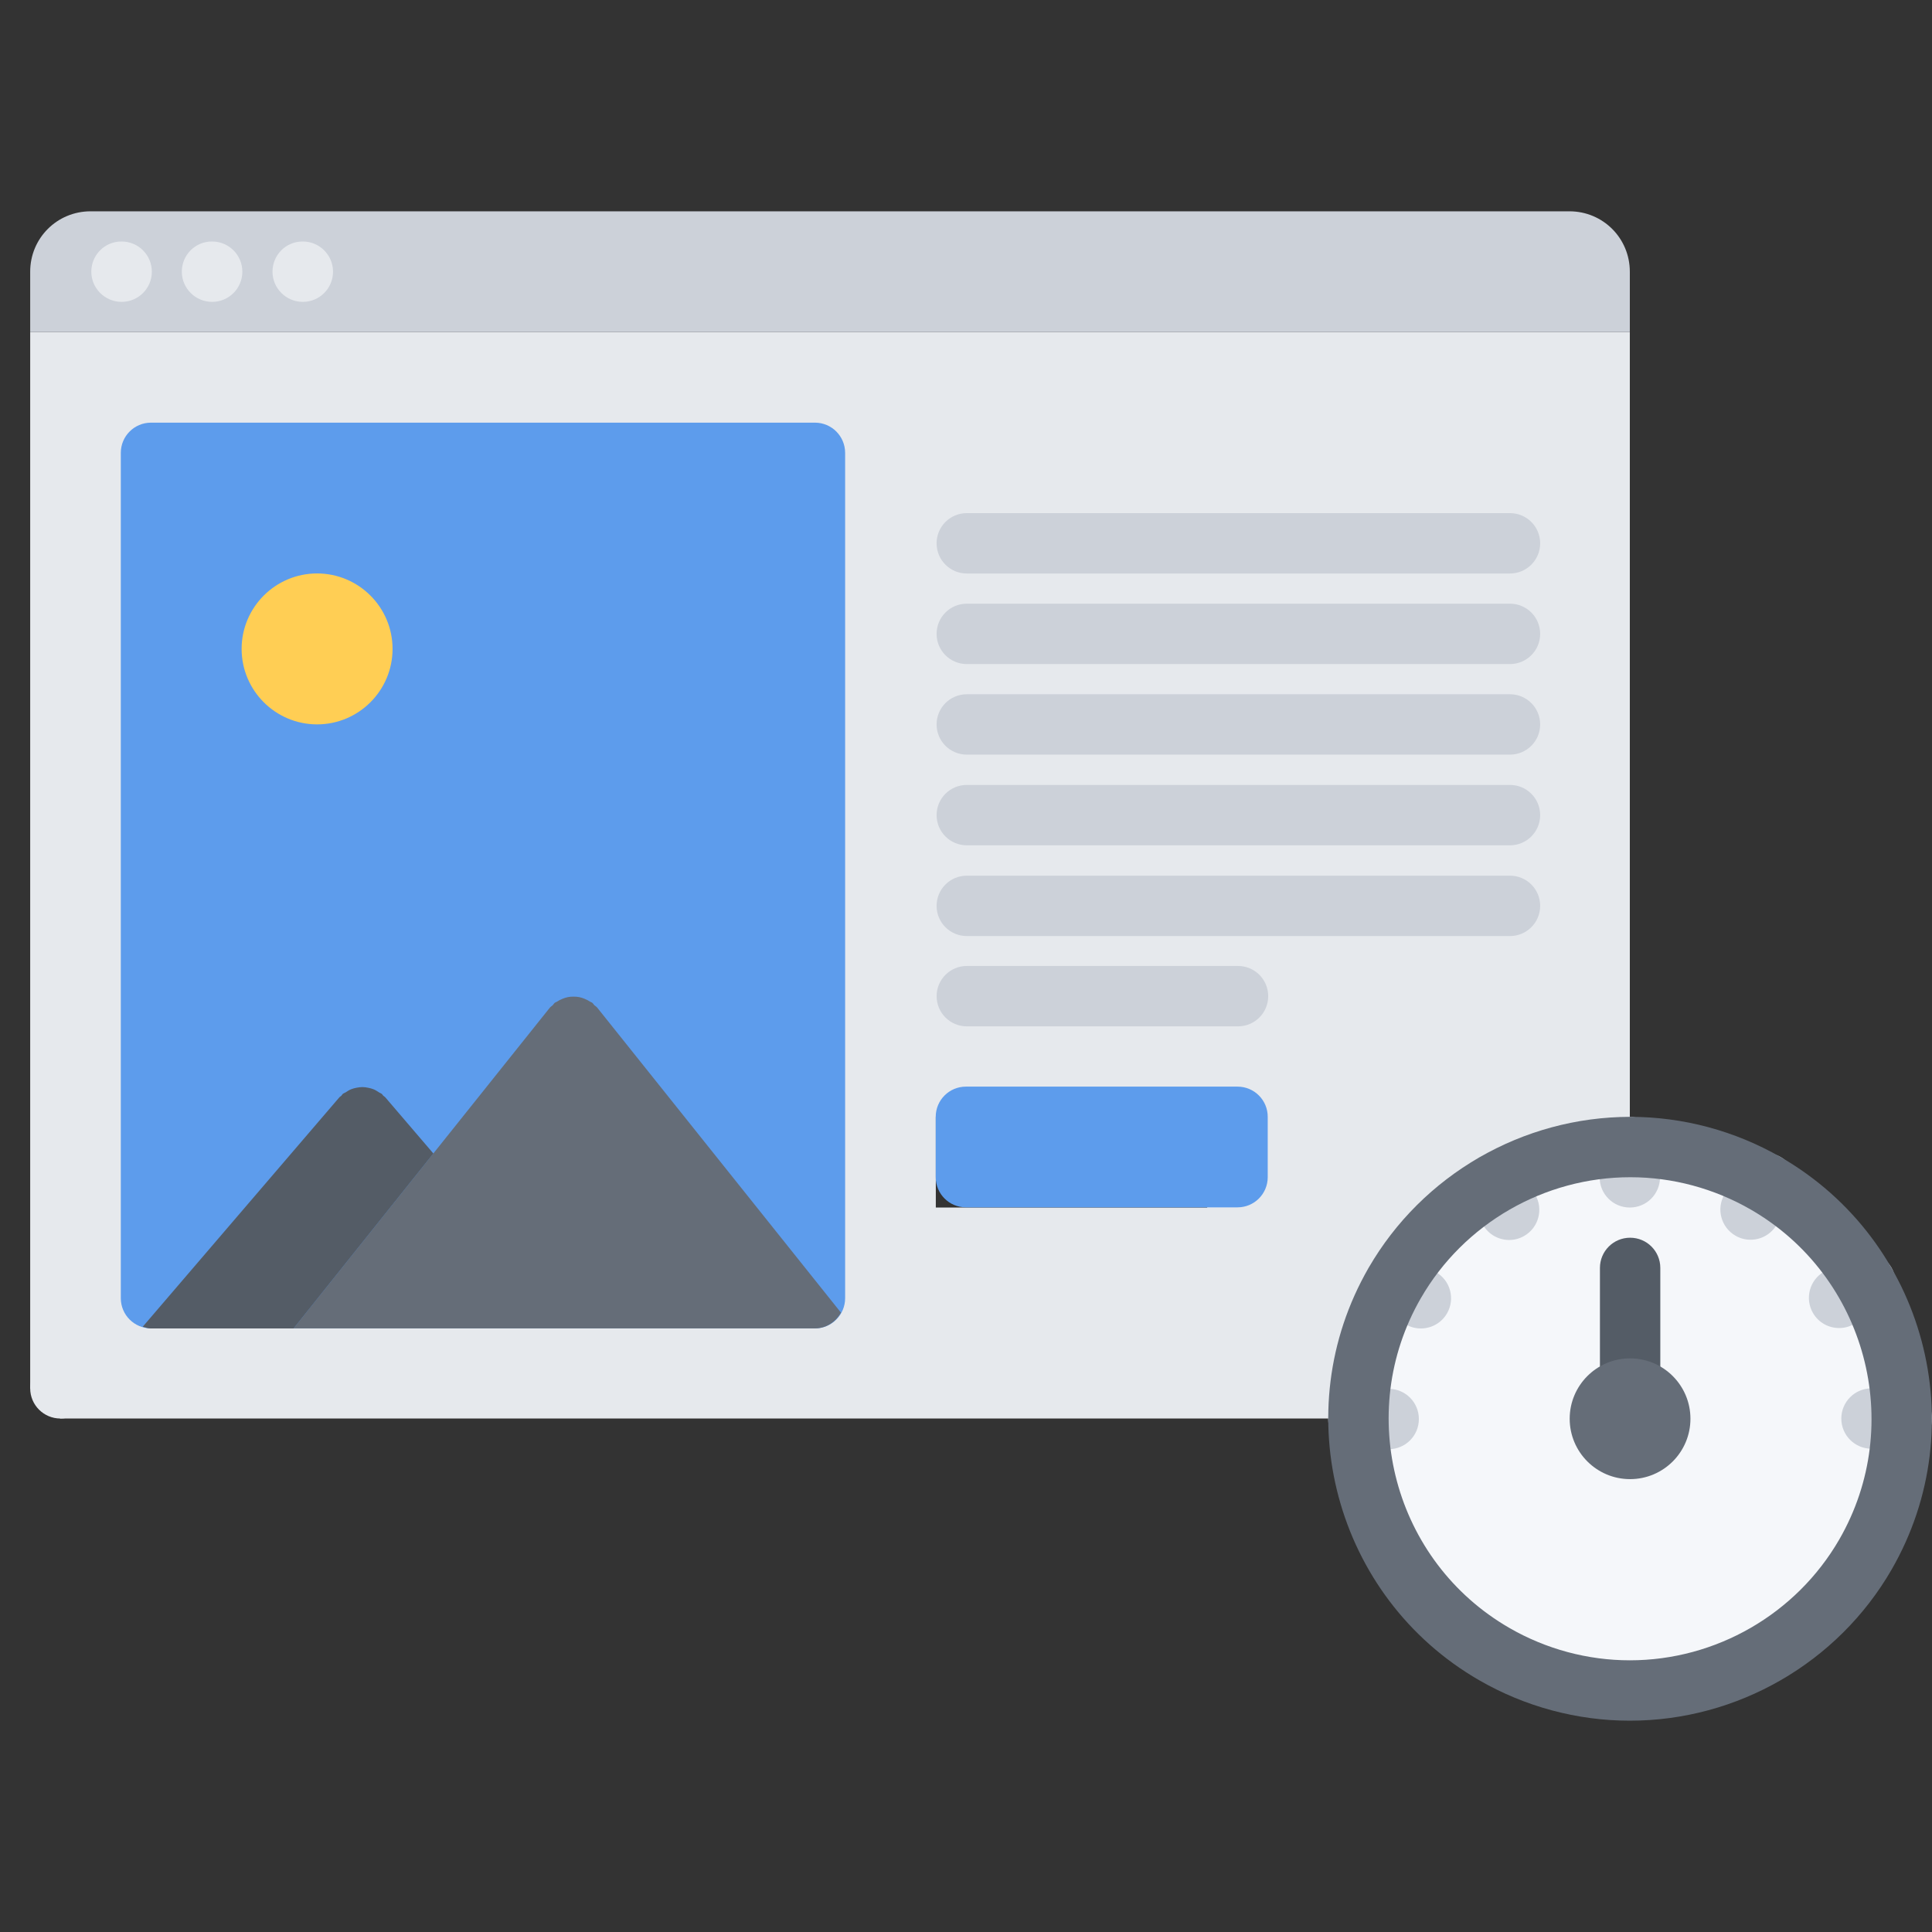 <svg id="icons" enable-background="new 0 0 64 64" height="512" viewBox="0 0 64 64" width="512" xmlns="http://www.w3.org/2000/svg"><rect x="0" y="0" width="64" height="64" fill="#333333" stroke="none"/><path d="m53.99 11v27c-1.58 0-3.13.42-4.5 1.21-1.32.76-2.471 1.88-3.29 3.29v.01c-.82 1.42-1.2 2.95-1.2 4.48h-43.001l-.999-1v-34.99zm-14 29v-3h-8.99v3zm-12.99 3.01v-28.01h-22v28.01h1 5z" fill="#e6e9ed"/><path d="m26.996 14.001h-21.994c-.553 0-1 .448-1 1v28.003c0 .553.447 1 1 1h21.994c.553 0 1-.447 1-1v-28.002c0-.553-.447-1.001-1-1.001z" fill="#5d9cec"/><path d="m53.99 11h-52.99v-2c0-1.11.89-2 2-2h48.99c1.109 0 2 .89 2 2z" fill="#ccd1d9"/><path d="m53.99 38c1.529 0 3.08.39 4.5 1.2 0 .01.01.01.01.01 1.41.811 2.52 1.96 3.28 3.28.8 1.359 1.22 2.92 1.22 4.5 0 1.53-.39 3.09-1.21 4.51-2.48 4.3-7.99 5.78-12.29 3.29-2.88-1.66-4.49-4.68-4.5-7.78 0-.01 0-.01 0-.02 0-1.53.38-3.061 1.2-4.48v-.01c.819-1.41 1.97-2.53 3.29-3.29 1.37-.79 2.92-1.21 4.5-1.21zm.01 7.5c-.83 0-1.5.67-1.5 1.5s.67 1.5 1.5 1.5 1.5-.67 1.5-1.5-.67-1.5-1.5-1.5z" fill="#f5f7fa"/><path d="m4.03 10c-.553 0-1.005-.448-1.005-1s.443-1 .995-1h.01c.552 0 1 .448 1 1s-.448 1-1 1z" fill="#e6e9ed"/><path d="m7.028 10c-.553 0-1.005-.448-1.005-1s.442-1 .994-1h.011c.552 0 1 .448 1 1s-.448 1-1 1z" fill="#e6e9ed"/><path d="m10.032 10c-.553 0-1.005-.448-1.005-1s.442-1 .994-1h.011c.552 0 1 .448 1 1s-.448 1-1 1z" fill="#e6e9ed"/><path d="m26.996 44.005c.376 0 .691-.216.862-.522l-8.077-10.107c-.026-.033-.063-.049-.094-.078-.024-.024-.037-.056-.065-.078-.022-.018-.049-.021-.072-.037-.061-.041-.122-.071-.189-.098-.057-.022-.111-.042-.171-.054-.064-.013-.127-.016-.192-.016-.063 0-.124.003-.188.016-.061.012-.116.031-.175.055-.065.025-.126.056-.186.096-.023.016-.051.02-.073.038-.028.022-.042.055-.066.079-.029.029-.066.045-.093.078l-8.492 10.628z" fill="#656d78"/><path d="m10.504 18.996c-1.379 0-2.5 1.121-2.5 2.5 0 1.378 1.121 2.5 2.5 2.5s2.5-1.122 2.5-2.5c0-1.379-1.121-2.5-2.5-2.5z" fill="#ffce54"/><path d="m50.02 18.998h-17.994c-.553 0-1-.448-1-1 0-.553.447-1 1-1h17.994c.553 0 1 .447 1 1 0 .552-.448 1-1 1z" fill="#ccd1d9"/><path d="m50.02 21.998h-17.994c-.553 0-1-.448-1-1 0-.553.447-1 1-1h17.994c.553 0 1 .447 1 1 0 .552-.448 1-1 1z" fill="#ccd1d9"/><path d="m50.02 24.998h-17.994c-.553 0-1-.448-1-1 0-.553.447-1 1-1h17.994c.553 0 1 .447 1 1 0 .552-.448 1-1 1z" fill="#ccd1d9"/><path d="m50.02 28.002h-17.994c-.553 0-1-.448-1-1 0-.553.447-1 1-1h17.994c.553 0 1 .447 1 1 0 .552-.448 1-1 1z" fill="#ccd1d9"/><path d="m50.02 31.008h-17.994c-.553 0-1-.448-1-1 0-.553.447-1 1-1h17.994c.553 0 1 .447 1 1 0 .552-.448 1-1 1z" fill="#ccd1d9"/><path d="m41.011 33.999h-8.984c-.553 0-1-.447-1-1 0-.552.447-1 1-1h8.984c.553 0 1 .448 1 1 0 .553-.448 1-1 1z" fill="#ccd1d9"/><path d="m40.995 35.996h-8.998c-.553 0-1 .447-1 1v1.999c0 .553.447 1 1 1h8.998c.553 0 1-.447 1-1v-1.999c0-.553-.447-1-1-1z" fill="#5d9cec"/><path d="m54 46.498c-.553 0-1-.447-1-1v-3.497c0-.553.447-1 1-1s1 .447 1 1v3.497c0 .553-.447 1-1 1z" fill="#545c66"/><g fill="#ccd1d9"><path d="m53.99 40.001c-.553 0-1-.447-1-1v-1.003c0-.553.447-1 1-1s1 .447 1 1v1.003c0 .553-.447 1-1 1z"/><path d="m49.993 41.076c-.346 0-.683-.18-.867-.501l-.5-.868c-.276-.479-.111-1.09.367-1.365.479-.277 1.091-.111 1.365.367l.5.868c.276.479.111 1.09-.367 1.365-.157.091-.329.134-.498.134z"/><path d="m47.067 44.007c-.17 0-.342-.043-.499-.134l-.869-.502c-.479-.276-.643-.888-.366-1.366.276-.479.888-.643 1.366-.366l.869.502c.479.276.643.888.366 1.366-.185.321-.521.5-.867.5z"/><path d="m46.002 48.007h-1.004c-.553 0-1-.447-1-1s.447-1 1-1h1.004c.553 0 1 .447 1 1s-.447 1-1 1z"/><path d="m63 47.991h-1.004c-.553 0-1-.447-1-1s.447-1 1-1h1.004c.553 0 1 .447 1 1s-.447 1-1 1z"/><path d="m60.923 43.993c-.346 0-.682-.179-.867-.5-.276-.479-.112-1.09.366-1.366l.869-.502c.477-.275 1.089-.113 1.366.366.276.479.112 1.09-.366 1.366l-.869.502c-.157.091-.329.134-.499.134z"/><path d="m57.989 41.068c-.17 0-.343-.043-.5-.135-.479-.276-.642-.889-.364-1.366l.504-.87c.277-.479.89-.644 1.366-.364.479.276.642.889.364 1.366l-.504.87c-.185.321-.521.499-.866.499z"/></g><path d="m12.762 36.349c-.02-.023-.047-.033-.068-.054-.017-.017-.024-.039-.043-.055-.029-.024-.065-.032-.096-.054-.062-.041-.121-.079-.188-.105-.058-.023-.114-.036-.174-.048-.063-.013-.125-.022-.19-.022-.066 0-.128.01-.193.022-.06.012-.116.025-.173.048-.065.025-.123.062-.183.102-.033.021-.071.03-.102.057-.02.017-.028.041-.046.06-.021.02-.046.028-.064.05l-6.515 7.601c.089.026.178.056.275.056h4.723l4.631-5.796z" fill="#545c66"/><path d="m53.99 57c-1.746 0-3.473-.464-4.992-1.341-4.774-2.757-6.417-8.885-3.661-13.66 1.782-3.085 5.104-5.002 8.671-5.002 1.745 0 3.472.464 4.992 1.341 4.773 2.759 6.415 8.887 3.659 13.661-1.782 3.085-5.103 5.001-8.669 5.001zm.018-18.003c-2.854 0-5.513 1.534-6.938 4.002-2.205 3.82-.891 8.723 2.929 10.928 1.215.702 2.596 1.073 3.991 1.073 2.854 0 5.511-1.533 6.937-4.001 2.205-3.819.891-8.723-2.927-10.929-1.217-.702-2.597-1.073-3.992-1.073z" fill="#656d78"/><circle cx="53.998" cy="46.998" fill="#656d78" r="2"/><circle cx="2" cy="45.99" fill="#e6e9ed" r="1"/></svg>